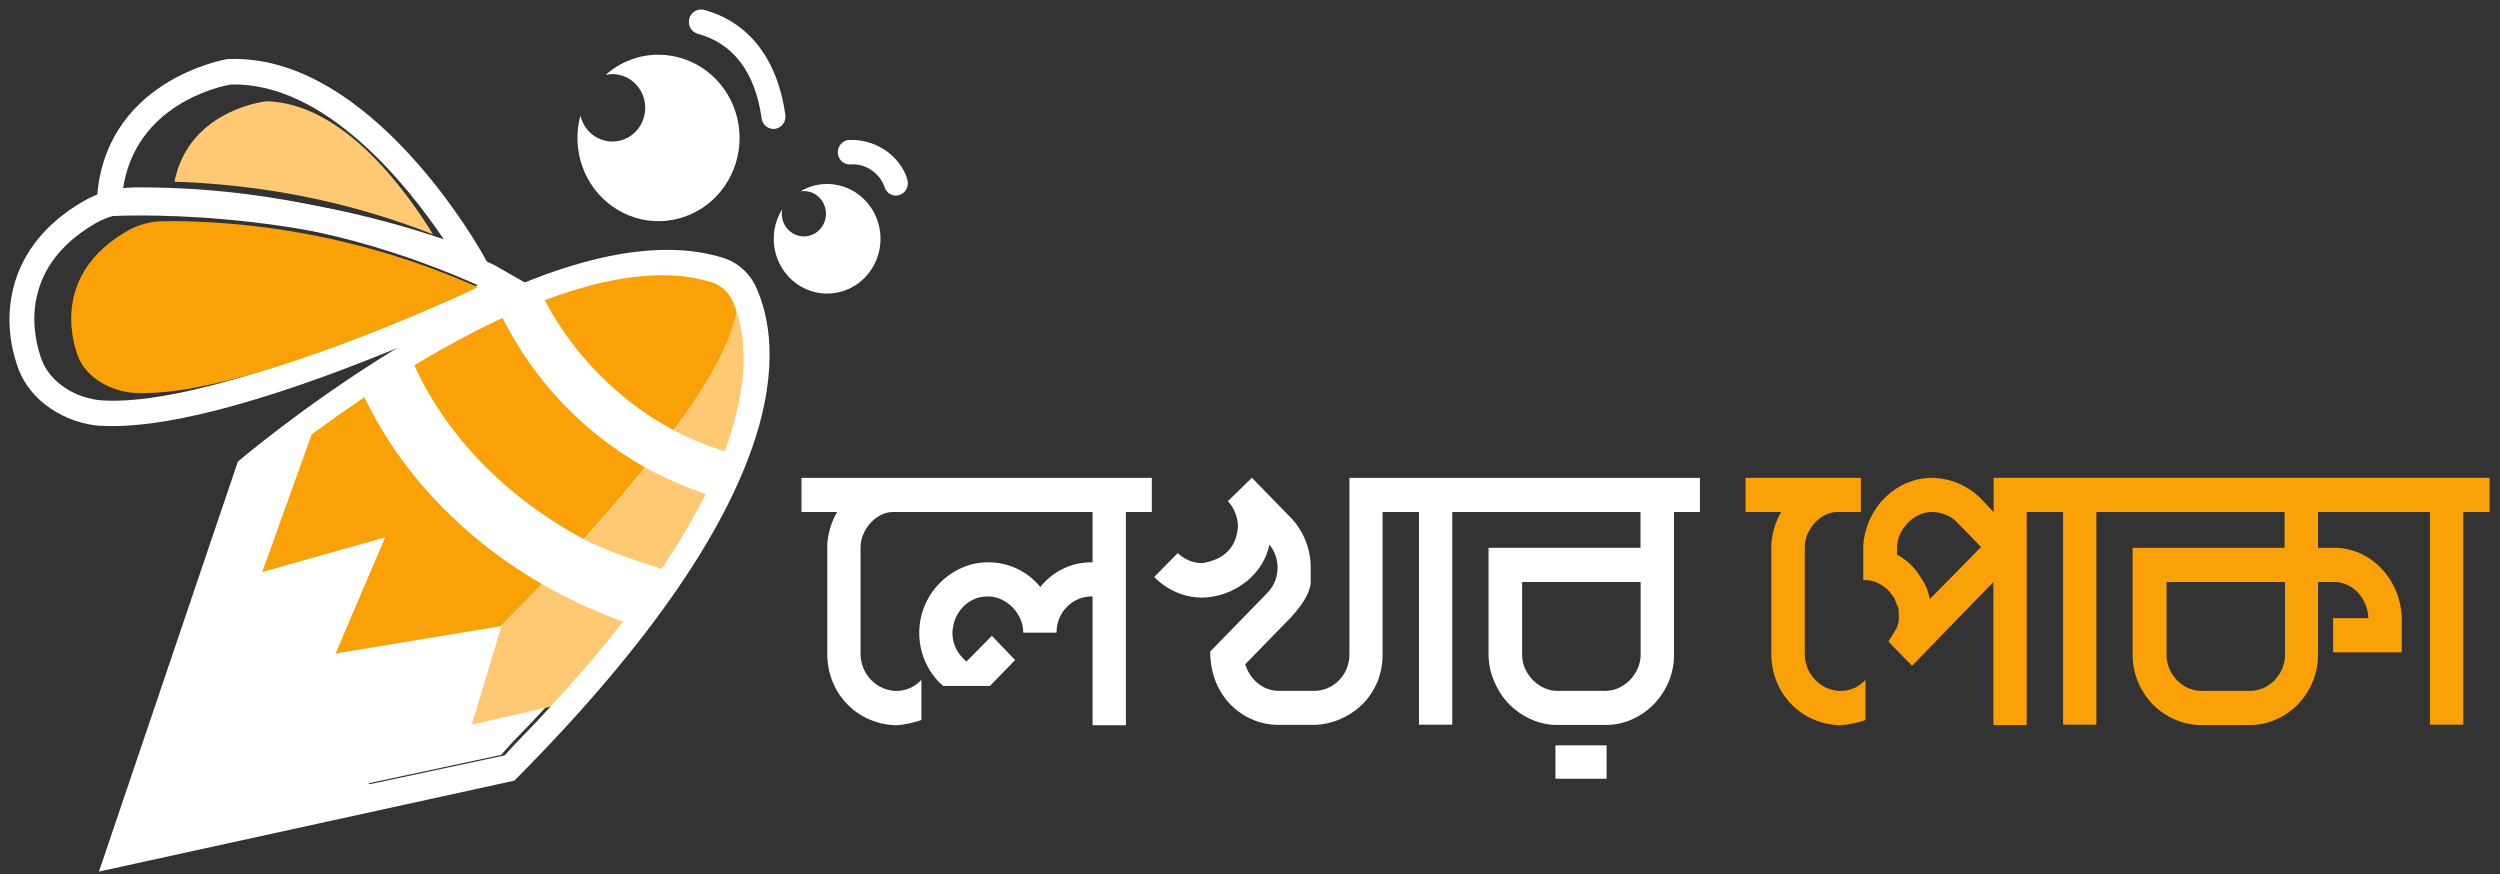 <svg width="203" height="71" viewBox="0 0 203 71" fill="none" xmlns="http://www.w3.org/2000/svg">
    <rect x="0" y="0" width="203" height="71" fill="#333333" stroke="none"/>
    <path d="M73.193 38.801H65.081V41.575H67.971C67.505 42.38 67.233 43.287 67.175 44.222V53.209C67.185 53.981 67.346 54.743 67.648 55.451C67.931 56.117 68.336 56.721 68.843 57.228C69.349 57.738 69.946 58.143 70.602 58.421C71.29 58.714 72.026 58.873 72.771 58.891C73.126 58.869 73.478 58.819 73.826 58.744C74.161 58.672 74.492 58.581 74.817 58.47V55.202C74.558 55.485 74.247 55.711 73.9 55.866C73.554 56.021 73.181 56.102 72.803 56.105C72.035 56.1 71.299 55.787 70.752 55.233C70.206 54.679 69.892 53.927 69.877 53.139V44.479C69.872 44.072 69.959 43.669 70.132 43.302C70.288 42.961 70.501 42.65 70.761 42.383C71 42.133 71.282 41.931 71.593 41.787C71.873 41.652 72.179 41.579 72.489 41.575H88.716V45.66C87.907 45.641 87.105 45.812 86.37 46.158C85.635 46.505 84.986 47.019 84.473 47.661C83.956 47.031 83.311 46.526 82.582 46.18C81.854 45.834 81.061 45.656 80.258 45.66C79.494 45.651 78.738 45.813 78.041 46.133C77.378 46.434 76.776 46.859 76.266 47.387C75.758 47.91 75.353 48.527 75.072 49.205C74.646 50.243 74.533 51.388 74.746 52.493C74.958 53.598 75.488 54.612 76.266 55.406L76.58 55.696H80.385L82.427 53.597L80.541 51.628L78.467 53.727L78.184 53.437C77.911 53.165 77.694 52.839 77.548 52.478C77.403 52.117 77.331 51.728 77.337 51.338L77.368 51.048C77.455 50.329 77.788 49.666 78.308 49.177C78.829 48.683 79.517 48.417 80.226 48.433C80.601 48.433 80.972 48.515 81.313 48.674C81.651 48.833 81.96 49.051 82.224 49.32C82.488 49.591 82.701 49.909 82.853 50.259C83.01 50.607 83.09 50.987 83.088 51.37H85.795C85.787 50.983 85.857 50.598 86 50.24C86.143 49.882 86.356 49.557 86.627 49.287C86.898 49.003 87.224 48.781 87.584 48.634C87.944 48.487 88.329 48.419 88.716 48.433V58.891H91.423V41.575H93.528V38.801H73.193Z" fill="white"/>
    <path d="M130.454 60.521H126.303V63.233H130.454V60.521Z" fill="white"/>
    <path d="M118.788 38.801H109.573V53.131C109.577 53.523 109.502 53.913 109.354 54.275C109.212 54.621 109.01 54.938 108.757 55.21C108.497 55.485 108.186 55.705 107.842 55.856C107.486 56.018 107.101 56.1 106.711 56.097H103.881C103.248 56.11 102.63 55.893 102.138 55.484C101.651 55.087 101.294 54.547 101.115 53.936L104.793 50.161C105.884 48.977 106.429 47.997 106.429 47.224V46.031C106.415 44.547 105.845 43.125 104.837 42.061L101.652 38.793L99.702 40.696C100.222 41.253 100.515 41.992 100.522 42.763C100.395 44.438 99.431 45.431 97.628 45.729C96.888 45.726 96.176 45.434 95.638 44.912L93.72 46.848C94.752 47.915 96.155 48.519 97.62 48.527C98.93 48.5 100.194 48.036 101.223 47.204C101.69 46.828 102.093 46.375 102.417 45.864C102.728 45.363 102.952 44.81 103.077 44.23C103.509 44.752 103.743 45.416 103.738 46.101C103.738 46.494 103.66 46.883 103.508 47.244C103.356 47.605 103.134 47.931 102.854 48.2L98.269 52.902C98.262 53.719 98.406 54.53 98.695 55.292C98.964 55.998 99.37 56.64 99.889 57.179C100.393 57.7 100.991 58.116 101.648 58.405C102.343 58.712 103.093 58.866 103.85 58.858H106.819C107.566 58.822 108.299 58.64 108.98 58.323C109.627 58.028 110.216 57.612 110.716 57.097C111.21 56.584 111.6 55.976 111.866 55.308C112.138 54.617 112.273 53.877 112.264 53.131V41.575H115.221V58.842H117.924V41.575H133.209V44.479H120.869V53.18C120.88 53.939 121.045 54.688 121.355 55.378C121.635 56.055 122.041 56.669 122.549 57.187C123.066 57.704 123.67 58.119 124.332 58.413C125.007 58.716 125.737 58.871 126.474 58.866H130.382C131.119 58.87 131.849 58.716 132.524 58.413C133.851 57.827 134.91 56.742 135.485 55.382C135.781 54.689 135.931 53.94 135.927 53.184V41.575H138.033V38.801H118.788ZM133.22 53.172C133.221 53.556 133.14 53.935 132.982 54.283C132.673 54.983 132.125 55.543 131.441 55.856C131.102 56.016 130.732 56.099 130.359 56.097H126.458C126.084 56.099 125.714 56.017 125.375 55.856C125.035 55.7 124.725 55.483 124.46 55.214C124.199 54.943 123.987 54.628 123.831 54.283C123.676 53.934 123.596 53.555 123.596 53.172V47.257H133.22V53.172Z" fill="white"/>
    <path d="M147.49 55.292C147.195 55.018 146.959 54.685 146.797 54.313C146.635 53.941 146.549 53.538 146.547 53.131V44.479C146.542 44.072 146.628 43.67 146.797 43.302C146.955 42.962 147.168 42.651 147.426 42.383C147.666 42.134 147.948 41.932 148.258 41.787C148.539 41.653 148.844 41.58 149.154 41.575H151.104V38.801H141.734V41.575H144.628C144.161 42.379 143.888 43.287 143.832 44.222V53.209C143.843 53.981 144.004 54.743 144.306 55.451C144.879 56.796 145.937 57.86 147.259 58.421C147.949 58.714 148.686 58.873 149.432 58.891C149.786 58.868 150.137 58.819 150.483 58.744C150.818 58.672 151.149 58.581 151.474 58.47V55.202C151.217 55.486 150.905 55.713 150.559 55.868C150.212 56.023 149.838 56.104 149.46 56.105C148.727 56.099 148.023 55.809 147.49 55.292Z" fill="#F9A106"/>
    <path d="M196.512 38.801H161.883V41.575L160.844 40.48C159.775 39.419 158.351 38.818 156.864 38.801C156.19 38.802 155.523 38.934 154.897 39.189C154.259 39.446 153.674 39.823 153.17 40.3C152.645 40.797 152.214 41.388 151.896 42.044C151.55 42.754 151.345 43.528 151.295 44.32V47.093C151.767 47.083 152.234 47.196 152.652 47.422C153.069 47.648 153.424 47.979 153.683 48.384C153.791 48.495 153.843 48.568 153.843 48.613L154.002 49.062C154.013 49.096 154.036 49.125 154.065 49.144C154.114 49.239 154.145 49.343 154.157 49.45L154.189 49.998C154.221 50.38 154.139 50.763 153.954 51.097C153.775 51.399 153.556 51.73 153.341 52.097L155.256 54.066L161.863 47.257V58.874H164.566V41.575H167.523V58.842H170.226V41.575H185.506V44.479H173.167V53.131C173.162 53.902 173.313 54.665 173.609 55.374C173.889 56.054 174.295 56.673 174.803 57.196C175.316 57.716 175.922 58.132 176.586 58.421C177.267 58.723 178.002 58.878 178.744 58.874H182.652C183.394 58.877 184.129 58.723 184.81 58.421C185.473 58.132 186.077 57.716 186.589 57.196C187.097 56.672 187.502 56.054 187.783 55.374C188.079 54.665 188.229 53.902 188.225 53.131V47.257H189.471C189.837 47.25 190.2 47.321 190.539 47.465C190.877 47.609 191.183 47.823 191.437 48.094C191.978 48.654 192.291 49.405 192.313 50.194H189.451V52.968H195.023V50.194C194.985 48.684 194.395 47.243 193.371 46.158C192.877 45.64 192.29 45.224 191.644 44.932C190.976 44.629 190.253 44.475 189.522 44.479H188.225V41.575H197.312V58.842H200.014V41.575H202.156V38.801H196.512ZM156.708 48.642L156.681 48.548C156.627 48.258 156.543 47.976 156.43 47.706C156.326 47.469 156.202 47.242 156.06 47.028L155.717 46.513C155.277 45.892 154.702 45.385 154.038 45.03V44.512C154.035 44.134 154.114 43.76 154.268 43.417C154.424 43.071 154.636 42.755 154.893 42.481C155.148 42.202 155.454 41.977 155.793 41.82C156.14 41.655 156.518 41.572 156.899 41.575C157.259 41.581 157.615 41.653 157.95 41.787C158.312 41.92 158.64 42.135 158.91 42.416L160.86 44.418L156.708 48.642ZM185.542 53.135C185.548 53.54 185.468 53.941 185.307 54.312C185.155 54.659 184.944 54.976 184.682 55.247C184.421 55.515 184.111 55.729 183.771 55.876C183.419 56.028 183.041 56.105 182.66 56.101H178.807C178.432 56.105 178.059 56.031 177.712 55.884C177.365 55.738 177.049 55.521 176.785 55.247C176.521 54.977 176.308 54.66 176.156 54.312C175.998 53.941 175.918 53.54 175.922 53.135V47.257H185.542V53.135Z" fill="#F9A106"/>
    <path d="M54.509 22.322C55.503 22.38 56.487 22.553 57.443 22.837C57.825 22.951 58.178 23.148 58.479 23.415C58.781 23.681 59.023 24.01 59.19 24.381C60.114 26.423 60.802 30.075 58.86 35.725C56.432 42.788 50.617 51.06 41.565 60.325L40.69 61.297L11.1 67.633L21.051 38.474L21.91 37.633C26.408 34.03 42.851 21.591 54.525 22.33" fill="white"/>
    <path d="M25.333 35.202L21.293 46.448L31.276 43.625L27.252 53.062L40.658 50.839C40.658 50.839 58.171 33.731 59.879 25.422C60.006 24.797 59.962 23.788 59.513 23.347C58.263 22.122 54.553 20.708 44.996 23.605C44.996 23.605 30.536 29.74 25.333 35.202Z" fill="#F9A106"/>
    <path d="M40.761 50.705L38.305 58.846L45.51 57.191C45.51 57.191 64.584 38.674 59.779 23.784C59.779 23.784 62.339 29.189 40.761 50.705Z" fill="#FFC973"/>
    <path d="M61.407 23.347C61.145 22.765 60.765 22.248 60.292 21.829C59.819 21.411 59.264 21.101 58.665 20.921C57.569 20.589 56.438 20.389 55.297 20.324C40.514 19.389 19.315 37.481 19.315 37.481L8.035 70.77L41.768 63.388C65.173 39.855 63.421 27.841 61.407 23.347ZM40.976 61.338L30.01 63.682C22.388 54.152 18.909 50.096 17.807 48.842L21.321 38.527L22.181 37.681C26.679 34.078 43.122 21.64 54.796 22.379C55.79 22.436 56.774 22.61 57.729 22.898C58.111 23.012 58.464 23.208 58.765 23.474C59.067 23.74 59.309 24.068 59.477 24.438C60.4 26.48 61.069 30.137 59.146 35.786C56.718 42.845 50.903 51.117 41.852 60.386L40.976 61.338Z" fill="white"/>
    <path d="M51.783 50.884C49.539 50.154 47.359 49.23 45.267 48.123C37.859 44.193 32.132 38.18 29.103 31.199L33.453 29.234C36.033 35.202 41.016 40.378 47.452 43.801C49.275 44.769 51.743 45.553 53.749 46.207L51.783 50.884Z" fill="white"/>
    <path d="M58.092 40.345C54.352 39.246 50.875 37.365 47.878 34.82C44.881 32.275 42.429 29.122 40.678 25.557L43.953 23.842C47.054 30.075 52.71 34.871 59.079 36.713L58.092 40.345Z" fill="white"/>
    <path d="M8.23 34.585C5.197 34.393 2.431 32.494 1.495 29.953C-0.053 25.745 0.516 19.961 6.777 16.337C8.036 15.62 9.449 15.236 10.889 15.218C20.929 15.15 30.868 17.282 40.041 21.472L40.116 21.509L43.273 23.315L39.691 24.981C38.755 25.431 18.376 35.145 8.278 34.573L8.23 34.585ZM15.45 17.387C13.564 17.269 12.019 17.253 10.921 17.273C9.816 17.283 8.731 17.577 7.764 18.127C1.28 21.877 2.765 27.559 3.386 29.213C4.055 31.019 6.096 32.375 8.365 32.518H8.405C17.719 33.045 37.378 23.817 38.783 23.151C31.395 19.841 23.497 17.89 15.45 17.387Z" fill="white"/>
    <path d="M40.773 23.482L38.126 22.4C24.012 16.636 9.07 17.547 8.927 17.555L7.812 17.632L7.856 16.485C8.254 6.493 18.376 4.81 18.479 4.793H18.595C30.138 4.385 39.002 20.267 39.372 20.945L40.773 23.482ZM16.425 15.578C23.097 15.978 29.689 17.273 36.033 19.43C33.095 15.067 26.408 6.64 18.726 6.864C17.978 6.995 10.933 8.417 9.969 15.467C11.251 15.41 13.52 15.394 16.425 15.578Z" fill="white"/>
    <path d="M17.421 18.07C15.673 17.959 14.236 17.947 13.225 17.963C12.216 17.973 11.226 18.241 10.344 18.744C4.405 22.179 5.762 27.383 6.319 28.899C6.996 30.737 9.106 31.791 10.885 31.901C19.192 32.371 36.423 24.442 38.811 23.323C32.032 20.312 24.794 18.534 17.421 18.07Z" fill="#F9A106"/>
    <path d="M19.395 15.136C24.79 15.735 30.087 17.044 35.157 19.029C32.848 15.263 27.789 8.368 21.624 8.221C20.987 8.302 15.283 9.168 14.165 14.757C15.255 14.781 17.07 14.871 19.395 15.136Z" fill="#FFC973"/>
    <path d="M67.768 14.981C66.811 14.841 65.837 15.035 65.001 15.533C65.177 15.508 65.355 15.508 65.531 15.533C65.882 15.585 66.21 15.742 66.474 15.985C66.738 16.229 66.926 16.547 67.014 16.899C67.102 17.252 67.086 17.623 66.969 17.967C66.851 18.31 66.637 18.61 66.353 18.829C66.07 19.048 65.729 19.175 65.375 19.196C65.021 19.216 64.669 19.128 64.363 18.943C64.058 18.759 63.812 18.485 63.658 18.157C63.504 17.829 63.448 17.462 63.497 17.101L63.521 16.979C63.013 17.787 62.773 18.743 62.839 19.703C62.905 20.662 63.272 21.574 63.886 22.302C64.499 23.029 65.326 23.533 66.242 23.737C67.158 23.942 68.114 23.836 68.966 23.436C69.819 23.036 70.522 22.363 70.97 21.518C71.418 20.673 71.588 19.702 71.453 18.75C71.318 17.798 70.886 16.916 70.221 16.238C69.557 15.559 68.696 15.12 67.768 14.985V14.981Z" fill="white"/>
    <path d="M53.562 4.442C51.957 4.417 50.398 4.998 49.184 6.076C49.373 6.036 49.567 6.017 49.761 6.019C50.26 6.026 50.748 6.176 51.168 6.454C51.588 6.731 51.924 7.124 52.137 7.588C52.35 8.052 52.432 8.568 52.373 9.077C52.315 9.586 52.118 10.068 51.805 10.468C51.493 10.868 51.077 11.17 50.605 11.339C50.134 11.508 49.625 11.538 49.138 11.425C48.651 11.312 48.204 11.061 47.849 10.7C47.494 10.34 47.245 9.884 47.13 9.385C46.76 10.744 46.814 12.187 47.284 13.513C47.754 14.838 48.617 15.98 49.751 16.777C50.886 17.574 52.234 17.987 53.609 17.957C54.983 17.927 56.314 17.457 57.414 16.612C58.515 15.767 59.331 14.589 59.746 13.245C60.162 11.9 60.157 10.455 59.732 9.114C59.307 7.772 58.483 6.6 57.377 5.763C56.27 4.926 54.937 4.466 53.562 4.446V4.442Z" fill="white"/>
    <path d="M62.884 10.467C62.636 10.487 62.389 10.409 62.196 10.249C62.002 10.089 61.875 9.859 61.841 9.605C61.328 5.888 59.544 3.519 56.667 2.747C56.542 2.713 56.425 2.655 56.323 2.575C56.221 2.495 56.135 2.395 56.07 2.281C56.005 2.167 55.962 2.041 55.945 1.911C55.928 1.78 55.935 1.647 55.968 1.519C56.001 1.391 56.058 1.272 56.135 1.167C56.213 1.061 56.31 0.973 56.422 0.906C56.532 0.84 56.655 0.796 56.783 0.779C56.91 0.761 57.04 0.769 57.164 0.802C60.806 1.779 63.135 4.806 63.772 9.324C63.808 9.587 63.741 9.855 63.585 10.068C63.429 10.281 63.197 10.422 62.94 10.459L62.884 10.467Z" fill="white"/>
    <path d="M72.664 15.88C72.465 15.861 72.277 15.78 72.124 15.648C71.972 15.515 71.863 15.338 71.812 15.141C71.599 14.583 71.219 14.109 70.727 13.787C70.235 13.466 69.656 13.313 69.073 13.351C68.941 13.362 68.808 13.344 68.683 13.3C68.557 13.256 68.442 13.185 68.344 13.094C68.246 13.002 68.168 12.891 68.113 12.766C68.059 12.642 68.03 12.508 68.028 12.372C68.026 12.236 68.051 12.101 68.102 11.975C68.153 11.849 68.228 11.736 68.324 11.641C68.419 11.546 68.532 11.473 68.656 11.425C68.781 11.377 68.913 11.355 69.046 11.362C71.501 11.325 73.273 13.021 73.686 14.63C73.725 14.784 73.727 14.946 73.692 15.101C73.658 15.257 73.588 15.401 73.488 15.523C73.388 15.645 73.261 15.741 73.117 15.802C72.974 15.863 72.818 15.889 72.664 15.876V15.88Z" fill="white"/>
    </svg>
    